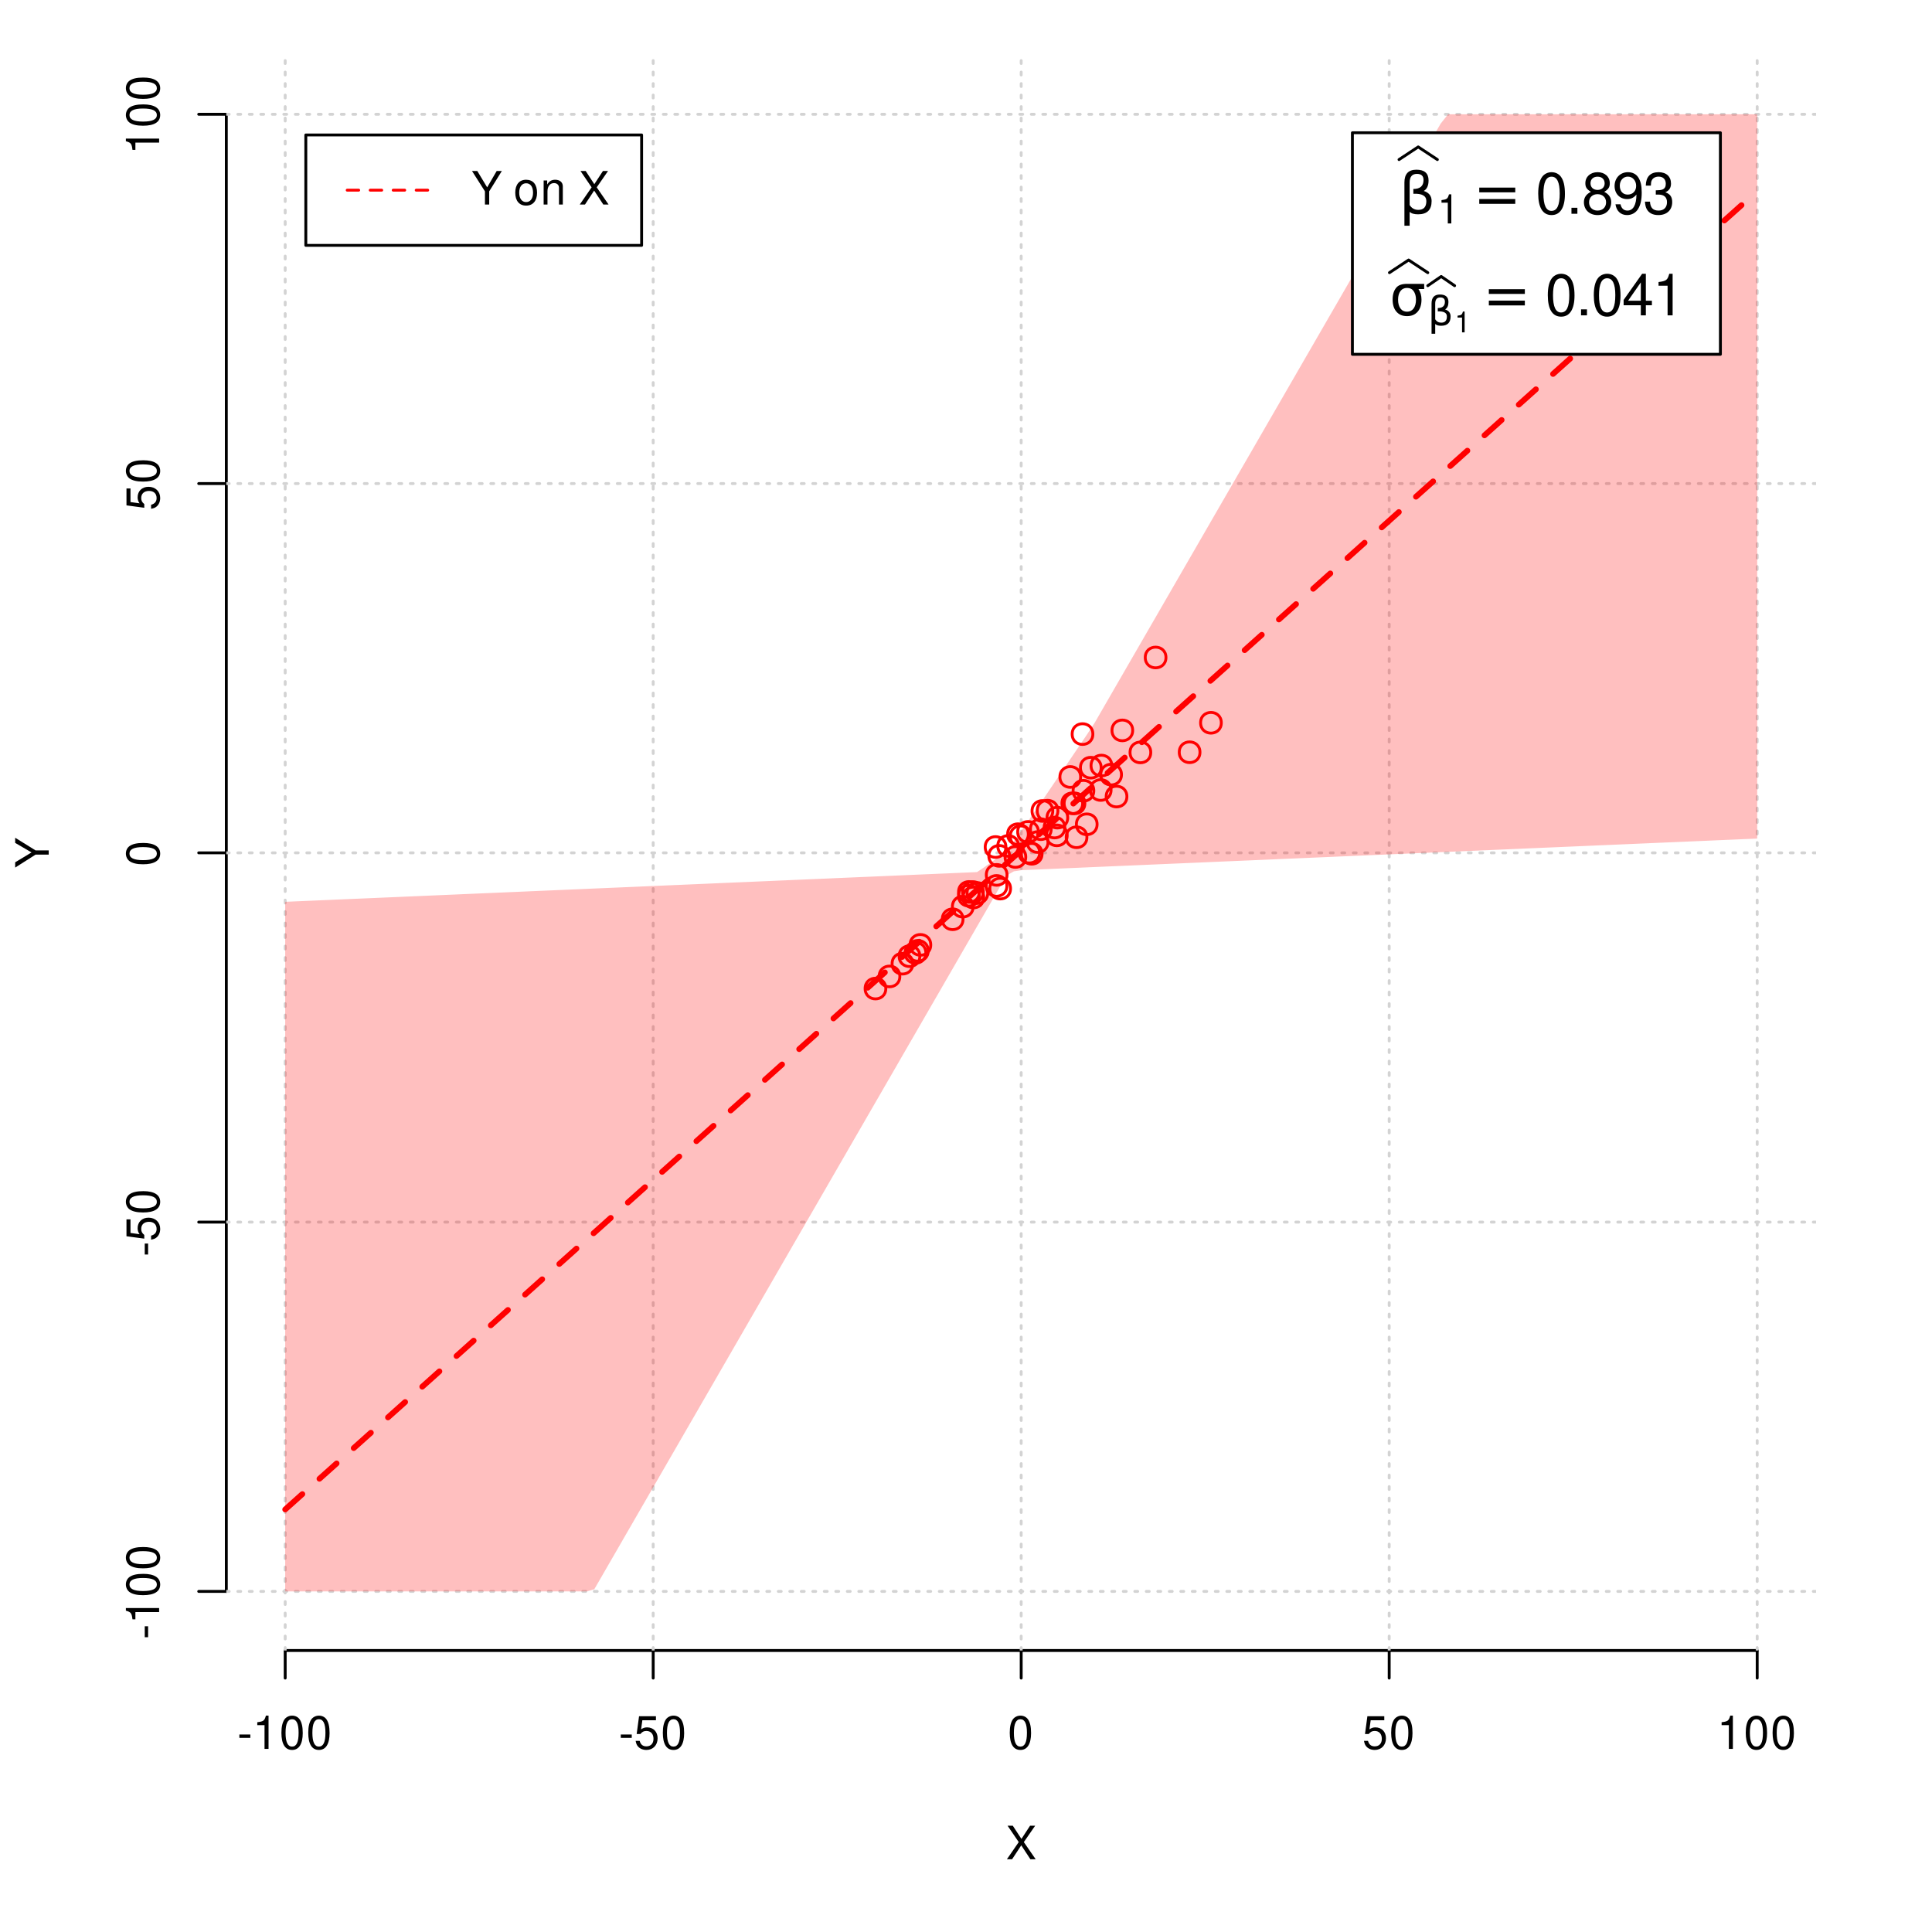 <?xml version="1.0" encoding="UTF-8"?>
<svg xmlns="http://www.w3.org/2000/svg" xmlns:xlink="http://www.w3.org/1999/xlink" width="504pt" height="504pt" viewBox="0 0 504 504" version="1.1">
<defs>
<g>
<symbol overflow="visible" id="glyph0-0">
<path style="stroke:none;" d=""/>
</symbol>
<symbol overflow="visible" id="glyph0-1">
<path style="stroke:none;" d="M 4.688 -4.484 L 7.641 -8.75 L 6.312 -8.75 L 4.062 -5.312 L 1.812 -8.75 L 0.453 -8.75 L 3.359 -4.484 L 0.266 0 L 1.625 0 L 4.016 -3.641 L 6.406 0 L 7.781 0 Z M 4.688 -4.484 "/>
</symbol>
<symbol overflow="visible" id="glyph0-2">
<path style="stroke:none;" d="M 3.406 -3.75 L 0.547 -3.75 L 0.547 -2.875 L 3.406 -2.875 Z M 3.406 -3.75 "/>
</symbol>
<symbol overflow="visible" id="glyph0-3">
<path style="stroke:none;" d="M 3.109 -6.188 L 3.109 0 L 4.156 0 L 4.156 -8.672 L 3.469 -8.672 C 3.094 -7.344 2.859 -7.156 1.219 -6.953 L 1.219 -6.188 Z M 3.109 -6.188 "/>
</symbol>
<symbol overflow="visible" id="glyph0-4">
<path style="stroke:none;" d="M 3.297 -8.672 C 2.516 -8.672 1.781 -8.312 1.344 -7.734 C 0.797 -6.953 0.516 -5.812 0.516 -4.203 C 0.516 -1.266 1.469 0.281 3.297 0.281 C 5.094 0.281 6.078 -1.266 6.078 -4.125 C 6.078 -5.812 5.812 -6.938 5.25 -7.734 C 4.812 -8.328 4.109 -8.672 3.297 -8.672 Z M 3.297 -7.734 C 4.438 -7.734 5 -6.578 5 -4.219 C 5 -1.75 4.453 -0.594 3.281 -0.594 C 2.156 -0.594 1.594 -1.797 1.594 -4.188 C 1.594 -6.578 2.156 -7.734 3.297 -7.734 Z M 3.297 -7.734 "/>
</symbol>
<symbol overflow="visible" id="glyph0-5">
<path style="stroke:none;" d="M 5.719 -8.516 L 1.312 -8.516 L 0.688 -3.875 L 1.656 -3.875 C 2.141 -4.469 2.562 -4.672 3.234 -4.672 C 4.375 -4.672 5.078 -3.891 5.078 -2.625 C 5.078 -1.406 4.375 -0.656 3.219 -0.656 C 2.297 -0.656 1.734 -1.125 1.469 -2.094 L 0.422 -2.094 C 0.562 -1.391 0.688 -1.062 0.938 -0.75 C 1.422 -0.094 2.281 0.281 3.234 0.281 C 4.953 0.281 6.156 -0.969 6.156 -2.766 C 6.156 -4.453 5.047 -5.609 3.406 -5.609 C 2.812 -5.609 2.328 -5.453 1.844 -5.094 L 2.172 -7.469 L 5.719 -7.469 Z M 5.719 -8.516 "/>
</symbol>
<symbol overflow="visible" id="glyph0-6">
<path style="stroke:none;" d="M 4.641 -3.438 L 7.938 -8.75 L 6.594 -8.75 L 4.109 -4.484 L 1.531 -8.75 L 0.156 -8.75 L 3.531 -3.438 L 3.531 0 L 4.641 0 Z M 4.641 -3.438 "/>
</symbol>
<symbol overflow="visible" id="glyph0-7">
<path style="stroke:none;" d=""/>
</symbol>
<symbol overflow="visible" id="glyph0-8">
<path style="stroke:none;" d="M 3.266 -6.469 C 1.484 -6.469 0.438 -5.203 0.438 -3.094 C 0.438 -0.969 1.484 0.281 3.281 0.281 C 5.047 0.281 6.125 -0.984 6.125 -3.047 C 6.125 -5.234 5.094 -6.469 3.266 -6.469 Z M 3.281 -5.547 C 4.406 -5.547 5.078 -4.625 5.078 -3.062 C 5.078 -1.578 4.375 -0.641 3.281 -0.641 C 2.156 -0.641 1.469 -1.578 1.469 -3.094 C 1.469 -4.625 2.156 -5.547 3.281 -5.547 Z M 3.281 -5.547 "/>
</symbol>
<symbol overflow="visible" id="glyph0-9">
<path style="stroke:none;" d="M 0.844 -6.281 L 0.844 0 L 1.844 0 L 1.844 -3.469 C 1.844 -4.75 2.516 -5.594 3.547 -5.594 C 4.344 -5.594 4.844 -5.109 4.844 -4.359 L 4.844 0 L 5.844 0 L 5.844 -4.75 C 5.844 -5.797 5.062 -6.469 3.859 -6.469 C 2.922 -6.469 2.312 -6.109 1.766 -5.234 L 1.766 -6.281 Z M 0.844 -6.281 "/>
</symbol>
<symbol overflow="visible" id="glyph1-0">
<path style="stroke:none;" d=""/>
</symbol>
<symbol overflow="visible" id="glyph1-1">
<path style="stroke:none;" d="M -3.438 -4.641 L -8.75 -7.938 L -8.75 -6.594 L -4.484 -4.109 L -8.75 -1.531 L -8.75 -0.156 L -3.438 -3.531 L 0 -3.531 L 0 -4.641 Z M -3.438 -4.641 "/>
</symbol>
<symbol overflow="visible" id="glyph1-2">
<path style="stroke:none;" d="M -3.75 -3.406 L -3.75 -0.547 L -2.875 -0.547 L -2.875 -3.406 Z M -3.75 -3.406 "/>
</symbol>
<symbol overflow="visible" id="glyph1-3">
<path style="stroke:none;" d="M -6.188 -3.109 L 0 -3.109 L 0 -4.156 L -8.672 -4.156 L -8.672 -3.469 C -7.344 -3.094 -7.156 -2.859 -6.953 -1.219 L -6.188 -1.219 Z M -6.188 -3.109 "/>
</symbol>
<symbol overflow="visible" id="glyph1-4">
<path style="stroke:none;" d="M -8.672 -3.297 C -8.672 -2.516 -8.312 -1.781 -7.734 -1.344 C -6.953 -0.797 -5.812 -0.516 -4.203 -0.516 C -1.266 -0.516 0.281 -1.469 0.281 -3.297 C 0.281 -5.094 -1.266 -6.078 -4.125 -6.078 C -5.812 -6.078 -6.938 -5.812 -7.734 -5.25 C -8.328 -4.812 -8.672 -4.109 -8.672 -3.297 Z M -7.734 -3.297 C -7.734 -4.438 -6.578 -5 -4.219 -5 C -1.75 -5 -0.594 -4.453 -0.594 -3.281 C -0.594 -2.156 -1.797 -1.594 -4.188 -1.594 C -6.578 -1.594 -7.734 -2.156 -7.734 -3.297 Z M -7.734 -3.297 "/>
</symbol>
<symbol overflow="visible" id="glyph1-5">
<path style="stroke:none;" d="M -8.516 -5.719 L -8.516 -1.312 L -3.875 -0.688 L -3.875 -1.656 C -4.469 -2.141 -4.672 -2.562 -4.672 -3.234 C -4.672 -4.375 -3.891 -5.078 -2.625 -5.078 C -1.406 -5.078 -0.656 -4.375 -0.656 -3.219 C -0.656 -2.297 -1.125 -1.734 -2.094 -1.469 L -2.094 -0.422 C -1.391 -0.562 -1.062 -0.688 -0.75 -0.938 C -0.094 -1.422 0.281 -2.281 0.281 -3.234 C 0.281 -4.953 -0.969 -6.156 -2.766 -6.156 C -4.453 -6.156 -5.609 -5.047 -5.609 -3.406 C -5.609 -2.812 -5.453 -2.328 -5.094 -1.844 L -7.469 -2.172 L -7.469 -5.719 Z M -8.516 -5.719 "/>
</symbol>
<symbol overflow="visible" id="glyph2-0">
<path style="stroke:none;" d="M 0.75 2.656 L 0.75 -10.578 L 8.25 -10.578 L 8.25 2.656 Z M 1.594 1.812 L 7.406 1.812 L 7.406 -9.734 L 1.594 -9.734 Z M 1.594 1.812 "/>
</symbol>
<symbol overflow="visible" id="glyph2-1">
<path style="stroke:none;" d="M 2.766 -0.5 L 2.766 3.125 L 1.406 3.125 L 1.406 -8.156 C 1.406 -10.375 2.445 -11.484 4.531 -11.484 C 6.645 -11.484 7.703 -10.547 7.703 -8.672 C 7.703 -7.336 7.285 -6.426 6.453 -5.938 C 7.816 -5.5 8.5 -4.625 8.5 -3.312 C 8.5 -1 7.32 0.156 4.969 0.156 C 3.926 0.156 3.191 -0.062 2.766 -0.5 Z M 2.766 -2.266 C 3.305 -1.422 4.055 -1 5.016 -1 C 6.422 -1 7.125 -1.766 7.125 -3.297 C 7.125 -4.672 5.992 -5.305 3.734 -5.203 L 3.734 -6.453 C 5.504 -6.453 6.391 -7.234 6.391 -8.797 C 6.391 -9.859 5.816 -10.391 4.672 -10.391 C 3.398 -10.391 2.766 -9.629 2.766 -8.109 Z M 2.766 -2.266 "/>
</symbol>
<symbol overflow="visible" id="glyph2-2">
<path style="stroke:none;" d="M 1.594 -6.812 L 10.984 -6.812 L 10.984 -5.578 L 1.594 -5.578 Z M 1.594 -3.828 L 10.984 -3.828 L 10.984 -2.578 L 1.594 -2.578 Z M 1.594 -3.828 "/>
</symbol>
<symbol overflow="visible" id="glyph2-3">
<path style="stroke:none;" d="M 4.594 -7.141 C 3.852 -7.141 3.281 -6.867 2.875 -6.328 C 2.457 -5.766 2.25 -5.02 2.25 -4.094 C 2.25 -3.113 2.457 -2.344 2.875 -1.781 C 3.289 -1.219 3.863 -0.938 4.594 -0.938 C 5.312 -0.938 5.879 -1.219 6.297 -1.781 C 6.711 -2.344 6.922 -3.113 6.922 -4.094 C 6.922 -4.988 6.711 -5.734 6.297 -6.328 C 5.91 -6.867 5.344 -7.141 4.594 -7.141 Z M 4.594 -8.203 L 9.062 -8.203 L 9.062 -6.859 L 7.562 -6.859 C 8.094 -6.098 8.359 -5.176 8.359 -4.094 C 8.359 -2.75 8.023 -1.695 7.359 -0.938 C 6.68 -0.164 5.758 0.219 4.594 0.219 C 3.414 0.219 2.492 -0.164 1.828 -0.938 C 1.16 -1.695 0.828 -2.75 0.828 -4.094 C 0.828 -5.445 1.16 -6.504 1.828 -7.266 C 2.379 -7.891 3.301 -8.203 4.594 -8.203 Z M 4.594 -8.203 "/>
</symbol>
<symbol overflow="visible" id="glyph3-0">
<path style="stroke:none;" d=""/>
</symbol>
<symbol overflow="visible" id="glyph3-1">
<path style="stroke:none;" d="M 2.719 -5.406 L 2.719 0 L 3.641 0 L 3.641 -7.594 L 3.031 -7.594 C 2.703 -6.422 2.5 -6.266 1.078 -6.078 L 1.078 -5.406 Z M 2.719 -5.406 "/>
</symbol>
<symbol overflow="visible" id="glyph4-0">
<path style="stroke:none;" d=""/>
</symbol>
<symbol overflow="visible" id="glyph4-1">
<path style="stroke:none;" d="M 4.125 -10.844 C 3.141 -10.844 2.234 -10.391 1.688 -9.656 C 0.984 -8.703 0.641 -7.266 0.641 -5.25 C 0.641 -1.594 1.844 0.344 4.125 0.344 C 6.375 0.344 7.609 -1.594 7.609 -5.156 C 7.609 -7.266 7.281 -8.672 6.562 -9.656 C 6.016 -10.406 5.125 -10.844 4.125 -10.844 Z M 4.125 -9.672 C 5.547 -9.672 6.25 -8.219 6.25 -5.281 C 6.25 -2.188 5.562 -0.75 4.094 -0.75 C 2.703 -0.75 2 -2.25 2 -5.234 C 2 -8.219 2.703 -9.672 4.125 -9.672 Z M 4.125 -9.672 "/>
</symbol>
<symbol overflow="visible" id="glyph4-2">
<path style="stroke:none;" d="M 2.859 -1.562 L 1.312 -1.562 L 1.312 0 L 2.859 0 Z M 2.859 -1.562 "/>
</symbol>
<symbol overflow="visible" id="glyph4-3">
<path style="stroke:none;" d="M 5.859 -5.719 C 6.969 -6.391 7.312 -6.938 7.312 -7.953 C 7.312 -9.656 6.016 -10.844 4.125 -10.844 C 2.25 -10.844 0.938 -9.656 0.938 -7.969 C 0.938 -6.938 1.281 -6.406 2.375 -5.719 C 1.156 -5.094 0.562 -4.219 0.562 -3.016 C 0.562 -1.031 2.016 0.344 4.125 0.344 C 6.219 0.344 7.688 -1.031 7.688 -3.016 C 7.688 -4.219 7.094 -5.094 5.859 -5.719 Z M 4.125 -9.672 C 5.25 -9.672 5.969 -9 5.969 -7.922 C 5.969 -6.906 5.234 -6.219 4.125 -6.219 C 3 -6.219 2.281 -6.906 2.281 -7.953 C 2.281 -9 3 -9.672 4.125 -9.672 Z M 4.125 -5.109 C 5.438 -5.109 6.344 -4.25 6.344 -2.984 C 6.344 -1.688 5.453 -0.828 4.094 -0.828 C 2.812 -0.828 1.906 -1.703 1.906 -2.969 C 1.906 -4.266 2.797 -5.109 4.125 -5.109 Z M 4.125 -5.109 "/>
</symbol>
<symbol overflow="visible" id="glyph4-4">
<path style="stroke:none;" d="M 0.797 -2.469 C 1.047 -0.703 2.188 0.344 3.812 0.344 C 5 0.344 6.047 -0.219 6.672 -1.203 C 7.328 -2.266 7.641 -3.578 7.641 -5.547 C 7.641 -7.375 7.359 -8.531 6.734 -9.5 C 6.156 -10.375 5.219 -10.844 4.047 -10.844 C 2.031 -10.844 0.562 -9.328 0.562 -7.234 C 0.562 -5.234 1.922 -3.828 3.844 -3.828 C 4.844 -3.828 5.594 -4.188 6.266 -5.016 C 6.25 -2.312 5.422 -0.828 3.906 -0.828 C 2.969 -0.828 2.328 -1.422 2.109 -2.469 Z M 4.031 -9.688 C 5.266 -9.688 6.188 -8.656 6.188 -7.266 C 6.188 -5.922 5.297 -5 3.984 -5 C 2.719 -5 1.922 -5.891 1.922 -7.328 C 1.922 -8.703 2.812 -9.688 4.031 -9.688 Z M 4.031 -9.688 "/>
</symbol>
<symbol overflow="visible" id="glyph4-5">
<path style="stroke:none;" d="M 3.312 -5 L 4.031 -5 C 5.469 -5 6.234 -4.312 6.234 -3.016 C 6.234 -1.656 5.422 -0.828 4.047 -0.828 C 2.594 -0.828 1.891 -1.562 1.797 -3.156 L 0.484 -3.156 C 0.547 -2.281 0.688 -1.703 0.938 -1.234 C 1.5 -0.188 2.531 0.344 3.984 0.344 C 6.188 0.344 7.594 -0.969 7.594 -3.031 C 7.594 -4.406 7.062 -5.156 5.797 -5.609 C 6.781 -6.016 7.281 -6.766 7.281 -7.859 C 7.281 -9.719 6.062 -10.844 4.031 -10.844 C 1.891 -10.844 0.75 -9.641 0.703 -7.344 L 2.031 -7.344 C 2.047 -8.016 2.094 -8.391 2.266 -8.719 C 2.562 -9.328 3.219 -9.688 4.047 -9.688 C 5.219 -9.688 5.922 -8.984 5.922 -7.812 C 5.922 -7.047 5.656 -6.578 5.062 -6.328 C 4.703 -6.188 4.234 -6.125 3.312 -6.109 Z M 3.312 -5 "/>
</symbol>
<symbol overflow="visible" id="glyph4-6">
<path style="stroke:none;" d="M 4.906 -2.625 L 4.906 0 L 6.219 0 L 6.219 -2.625 L 7.797 -2.625 L 7.797 -3.812 L 6.219 -3.812 L 6.219 -10.844 L 5.25 -10.844 L 0.422 -4.016 L 0.422 -2.625 Z M 4.906 -3.812 L 1.578 -3.812 L 4.906 -8.594 Z M 4.906 -3.812 "/>
</symbol>
<symbol overflow="visible" id="glyph4-7">
<path style="stroke:none;" d="M 3.891 -7.719 L 3.891 0 L 5.203 0 L 5.203 -10.844 L 4.328 -10.844 C 3.875 -9.188 3.562 -8.953 1.531 -8.688 L 1.531 -7.719 Z M 3.891 -7.719 "/>
</symbol>
<symbol overflow="visible" id="glyph5-0">
<path style="stroke:none;" d="M 0.516 1.859 L 0.516 -7.406 L 5.766 -7.406 L 5.766 1.859 Z M 1.109 1.266 L 5.188 1.266 L 5.188 -6.812 L 1.109 -6.812 Z M 1.109 1.266 "/>
</symbol>
<symbol overflow="visible" id="glyph5-1">
<path style="stroke:none;" d="M 1.938 -0.359 L 1.938 2.188 L 0.984 2.188 L 0.984 -5.703 C 0.984 -7.266 1.711 -8.047 3.172 -8.047 C 4.648 -8.047 5.391 -7.391 5.391 -6.078 C 5.391 -5.141 5.098 -4.5 4.516 -4.156 C 5.473 -3.844 5.953 -3.234 5.953 -2.328 C 5.953 -0.703 5.125 0.109 3.469 0.109 C 2.75 0.109 2.238 -0.047 1.938 -0.359 Z M 1.938 -1.578 C 2.312 -0.992 2.836 -0.703 3.516 -0.703 C 4.492 -0.703 4.984 -1.238 4.984 -2.312 C 4.984 -3.27 4.191 -3.711 2.609 -3.641 L 2.609 -4.516 C 3.848 -4.516 4.469 -5.062 4.469 -6.156 C 4.469 -6.906 4.066 -7.281 3.266 -7.281 C 2.379 -7.281 1.938 -6.742 1.938 -5.672 Z M 1.938 -1.578 "/>
</symbol>
<symbol overflow="visible" id="glyph6-0">
<path style="stroke:none;" d=""/>
</symbol>
<symbol overflow="visible" id="glyph6-1">
<path style="stroke:none;" d="M 1.938 -3.859 L 1.938 0 L 2.609 0 L 2.609 -5.422 L 2.172 -5.422 C 1.938 -4.594 1.781 -4.484 0.766 -4.344 L 0.766 -3.859 Z M 1.938 -3.859 "/>
</symbol>
</g>
<clipPath id="clip1">
  <path d="M 74 14.398 L 75 14.398 L 75 430.559 L 74 430.559 Z M 74 14.398 "/>
</clipPath>
<clipPath id="clip2">
  <path d="M 170 14.398 L 171 14.398 L 171 430.559 L 170 430.559 Z M 170 14.398 "/>
</clipPath>
<clipPath id="clip3">
  <path d="M 266 14.398 L 267 14.398 L 267 430.559 L 266 430.559 Z M 266 14.398 "/>
</clipPath>
<clipPath id="clip4">
  <path d="M 362 14.398 L 363 14.398 L 363 430.559 L 362 430.559 Z M 362 14.398 "/>
</clipPath>
<clipPath id="clip5">
  <path d="M 458 14.398 L 459 14.398 L 459 430.559 L 458 430.559 Z M 458 14.398 "/>
</clipPath>
<clipPath id="clip6">
  <path d="M 59.039 414 L 473.758 414 L 473.758 416 L 59.039 416 Z M 59.039 414 "/>
</clipPath>
<clipPath id="clip7">
  <path d="M 59.039 318 L 473.758 318 L 473.758 320 L 59.039 320 Z M 59.039 318 "/>
</clipPath>
<clipPath id="clip8">
  <path d="M 59.039 222 L 473.758 222 L 473.758 223 L 59.039 223 Z M 59.039 222 "/>
</clipPath>
<clipPath id="clip9">
  <path d="M 59.039 125 L 473.758 125 L 473.758 127 L 59.039 127 Z M 59.039 125 "/>
</clipPath>
<clipPath id="clip10">
  <path d="M 59.039 29 L 473.758 29 L 473.758 31 L 59.039 31 Z M 59.039 29 "/>
</clipPath>
</defs>
<g id="surface1561">
<rect x="0" y="0" width="504" height="504" style="fill:rgb(100%,100%,100%);fill-opacity:1;stroke:none;"/>
<g style="fill:rgb(0%,0%,0%);fill-opacity:1;">
  <use xlink:href="#glyph0-1" x="262.398" y="485.029"/>
</g>
<g style="fill:rgb(0%,0%,0%);fill-opacity:1;">
  <use xlink:href="#glyph1-1" x="12.709" y="226.48"/>
</g>
<path style="fill:none;stroke-width:0.75;stroke-linecap:round;stroke-linejoin:round;stroke:rgb(0%,0%,0%);stroke-opacity:1;stroke-miterlimit:10;" d="M 74.398 430.559 L 458.398 430.559 "/>
<path style="fill:none;stroke-width:0.75;stroke-linecap:round;stroke-linejoin:round;stroke:rgb(0%,0%,0%);stroke-opacity:1;stroke-miterlimit:10;" d="M 74.398 430.559 L 74.398 437.762 "/>
<path style="fill:none;stroke-width:0.75;stroke-linecap:round;stroke-linejoin:round;stroke:rgb(0%,0%,0%);stroke-opacity:1;stroke-miterlimit:10;" d="M 170.398 430.559 L 170.398 437.762 "/>
<path style="fill:none;stroke-width:0.75;stroke-linecap:round;stroke-linejoin:round;stroke:rgb(0%,0%,0%);stroke-opacity:1;stroke-miterlimit:10;" d="M 266.398 430.559 L 266.398 437.762 "/>
<path style="fill:none;stroke-width:0.75;stroke-linecap:round;stroke-linejoin:round;stroke:rgb(0%,0%,0%);stroke-opacity:1;stroke-miterlimit:10;" d="M 362.398 430.559 L 362.398 437.762 "/>
<path style="fill:none;stroke-width:0.75;stroke-linecap:round;stroke-linejoin:round;stroke:rgb(0%,0%,0%);stroke-opacity:1;stroke-miterlimit:10;" d="M 458.398 430.559 L 458.398 437.762 "/>
<g style="fill:rgb(0%,0%,0%);fill-opacity:1;">
  <use xlink:href="#glyph0-2" x="61.898" y="456.229"/>
  <use xlink:href="#glyph0-3" x="65.898" y="456.229"/>
  <use xlink:href="#glyph0-4" x="72.898" y="456.229"/>
  <use xlink:href="#glyph0-4" x="79.898" y="456.229"/>
</g>
<g style="fill:rgb(0%,0%,0%);fill-opacity:1;">
  <use xlink:href="#glyph0-2" x="161.398" y="456.229"/>
  <use xlink:href="#glyph0-5" x="165.398" y="456.229"/>
  <use xlink:href="#glyph0-4" x="172.398" y="456.229"/>
</g>
<g style="fill:rgb(0%,0%,0%);fill-opacity:1;">
  <use xlink:href="#glyph0-4" x="262.898" y="456.229"/>
</g>
<g style="fill:rgb(0%,0%,0%);fill-opacity:1;">
  <use xlink:href="#glyph0-5" x="355.398" y="456.229"/>
  <use xlink:href="#glyph0-4" x="362.398" y="456.229"/>
</g>
<g style="fill:rgb(0%,0%,0%);fill-opacity:1;">
  <use xlink:href="#glyph0-3" x="447.898" y="456.229"/>
  <use xlink:href="#glyph0-4" x="454.898" y="456.229"/>
  <use xlink:href="#glyph0-4" x="461.898" y="456.229"/>
</g>
<path style="fill:none;stroke-width:0.75;stroke-linecap:round;stroke-linejoin:round;stroke:rgb(0%,0%,0%);stroke-opacity:1;stroke-miterlimit:10;" d="M 59.039 415.148 L 59.039 29.812 "/>
<path style="fill:none;stroke-width:0.75;stroke-linecap:round;stroke-linejoin:round;stroke:rgb(0%,0%,0%);stroke-opacity:1;stroke-miterlimit:10;" d="M 59.039 415.148 L 51.84 415.148 "/>
<path style="fill:none;stroke-width:0.75;stroke-linecap:round;stroke-linejoin:round;stroke:rgb(0%,0%,0%);stroke-opacity:1;stroke-miterlimit:10;" d="M 59.039 318.812 L 51.84 318.812 "/>
<path style="fill:none;stroke-width:0.75;stroke-linecap:round;stroke-linejoin:round;stroke:rgb(0%,0%,0%);stroke-opacity:1;stroke-miterlimit:10;" d="M 59.039 222.48 L 51.84 222.48 "/>
<path style="fill:none;stroke-width:0.75;stroke-linecap:round;stroke-linejoin:round;stroke:rgb(0%,0%,0%);stroke-opacity:1;stroke-miterlimit:10;" d="M 59.039 126.148 L 51.84 126.148 "/>
<path style="fill:none;stroke-width:0.75;stroke-linecap:round;stroke-linejoin:round;stroke:rgb(0%,0%,0%);stroke-opacity:1;stroke-miterlimit:10;" d="M 59.039 29.812 L 51.84 29.812 "/>
<g style="fill:rgb(0%,0%,0%);fill-opacity:1;">
  <use xlink:href="#glyph1-2" x="41.51" y="427.648"/>
  <use xlink:href="#glyph1-3" x="41.51" y="423.648"/>
  <use xlink:href="#glyph1-4" x="41.51" y="416.648"/>
  <use xlink:href="#glyph1-4" x="41.51" y="409.648"/>
</g>
<g style="fill:rgb(0%,0%,0%);fill-opacity:1;">
  <use xlink:href="#glyph1-2" x="41.51" y="327.812"/>
  <use xlink:href="#glyph1-5" x="41.51" y="323.812"/>
  <use xlink:href="#glyph1-4" x="41.51" y="316.812"/>
</g>
<g style="fill:rgb(0%,0%,0%);fill-opacity:1;">
  <use xlink:href="#glyph1-4" x="41.51" y="225.98"/>
</g>
<g style="fill:rgb(0%,0%,0%);fill-opacity:1;">
  <use xlink:href="#glyph1-5" x="41.51" y="133.148"/>
  <use xlink:href="#glyph1-4" x="41.51" y="126.148"/>
</g>
<g style="fill:rgb(0%,0%,0%);fill-opacity:1;">
  <use xlink:href="#glyph1-3" x="41.51" y="40.312"/>
  <use xlink:href="#glyph1-4" x="41.51" y="33.312"/>
  <use xlink:href="#glyph1-4" x="41.51" y="26.312"/>
</g>
<g clip-path="url(#clip1)" clip-rule="nonzero">
<path style="fill:none;stroke-width:0.75;stroke-linecap:round;stroke-linejoin:round;stroke:rgb(82.745%,82.745%,82.745%);stroke-opacity:1;stroke-dasharray:0.75,2.25;stroke-miterlimit:10;" d="M 74.398 430.559 L 74.398 14.398 "/>
</g>
<g clip-path="url(#clip2)" clip-rule="nonzero">
<path style="fill:none;stroke-width:0.75;stroke-linecap:round;stroke-linejoin:round;stroke:rgb(82.745%,82.745%,82.745%);stroke-opacity:1;stroke-dasharray:0.75,2.25;stroke-miterlimit:10;" d="M 170.398 430.559 L 170.398 14.398 "/>
</g>
<g clip-path="url(#clip3)" clip-rule="nonzero">
<path style="fill:none;stroke-width:0.75;stroke-linecap:round;stroke-linejoin:round;stroke:rgb(82.745%,82.745%,82.745%);stroke-opacity:1;stroke-dasharray:0.75,2.25;stroke-miterlimit:10;" d="M 266.398 430.559 L 266.398 14.398 "/>
</g>
<g clip-path="url(#clip4)" clip-rule="nonzero">
<path style="fill:none;stroke-width:0.75;stroke-linecap:round;stroke-linejoin:round;stroke:rgb(82.745%,82.745%,82.745%);stroke-opacity:1;stroke-dasharray:0.75,2.25;stroke-miterlimit:10;" d="M 362.398 430.559 L 362.398 14.398 "/>
</g>
<g clip-path="url(#clip5)" clip-rule="nonzero">
<path style="fill:none;stroke-width:0.75;stroke-linecap:round;stroke-linejoin:round;stroke:rgb(82.745%,82.745%,82.745%);stroke-opacity:1;stroke-dasharray:0.75,2.25;stroke-miterlimit:10;" d="M 458.398 430.559 L 458.398 14.398 "/>
</g>
<g clip-path="url(#clip6)" clip-rule="nonzero">
<path style="fill:none;stroke-width:0.75;stroke-linecap:round;stroke-linejoin:round;stroke:rgb(82.745%,82.745%,82.745%);stroke-opacity:1;stroke-dasharray:0.75,2.25;stroke-miterlimit:10;" d="M 59.039 415.148 L 473.762 415.148 "/>
</g>
<g clip-path="url(#clip7)" clip-rule="nonzero">
<path style="fill:none;stroke-width:0.75;stroke-linecap:round;stroke-linejoin:round;stroke:rgb(82.745%,82.745%,82.745%);stroke-opacity:1;stroke-dasharray:0.75,2.25;stroke-miterlimit:10;" d="M 59.039 318.812 L 473.762 318.812 "/>
</g>
<g clip-path="url(#clip8)" clip-rule="nonzero">
<path style="fill:none;stroke-width:0.75;stroke-linecap:round;stroke-linejoin:round;stroke:rgb(82.745%,82.745%,82.745%);stroke-opacity:1;stroke-dasharray:0.75,2.25;stroke-miterlimit:10;" d="M 59.039 222.48 L 473.762 222.48 "/>
</g>
<g clip-path="url(#clip9)" clip-rule="nonzero">
<path style="fill:none;stroke-width:0.75;stroke-linecap:round;stroke-linejoin:round;stroke:rgb(82.745%,82.745%,82.745%);stroke-opacity:1;stroke-dasharray:0.75,2.25;stroke-miterlimit:10;" d="M 59.039 126.148 L 473.762 126.148 "/>
</g>
<g clip-path="url(#clip10)" clip-rule="nonzero">
<path style="fill:none;stroke-width:0.75;stroke-linecap:round;stroke-linejoin:round;stroke:rgb(82.745%,82.745%,82.745%);stroke-opacity:1;stroke-dasharray:0.75,2.25;stroke-miterlimit:10;" d="M 59.039 29.812 L 473.762 29.812 "/>
</g>
<path style=" stroke:none;fill-rule:nonzero;fill:rgb(100%,0%,0%);fill-opacity:0.251;" d="M 74.398 243.504 L 74.398 235.254 L 76.32 235.172 L 78.238 235.09 L 80.16 235.008 L 82.078 234.926 L 85.922 234.762 L 87.84 234.676 L 89.762 234.594 L 91.68 234.512 L 93.602 234.43 L 95.52 234.348 L 97.441 234.266 L 99.359 234.184 L 101.281 234.102 L 103.199 234.02 L 105.121 233.934 L 107.039 233.852 L 108.961 233.77 L 110.879 233.688 L 112.801 233.605 L 114.719 233.523 L 116.641 233.441 L 118.559 233.359 L 120.48 233.273 L 122.398 233.191 L 124.32 233.109 L 126.238 233.027 L 128.16 232.945 L 130.078 232.863 L 133.922 232.699 L 135.84 232.617 L 137.762 232.531 L 139.68 232.449 L 141.602 232.367 L 143.52 232.285 L 145.441 232.203 L 147.359 232.121 L 149.281 232.039 L 151.199 231.957 L 153.121 231.871 L 155.039 231.789 L 156.961 231.707 L 158.879 231.625 L 160.801 231.543 L 162.719 231.461 L 164.641 231.379 L 166.559 231.297 L 168.48 231.215 L 170.398 231.129 L 172.32 231.047 L 174.238 230.965 L 176.16 230.883 L 178.078 230.801 L 181.922 230.637 L 183.84 230.555 L 185.762 230.469 L 187.68 230.387 L 189.602 230.305 L 191.52 230.223 L 193.441 230.141 L 195.359 230.059 L 197.281 229.977 L 199.199 229.895 L 201.121 229.812 L 203.039 229.727 L 204.961 229.645 L 206.879 229.562 L 208.801 229.48 L 210.719 229.398 L 212.641 229.316 L 214.559 229.234 L 216.48 229.152 L 218.398 229.066 L 220.32 228.984 L 222.238 228.902 L 224.16 228.82 L 226.078 228.738 L 229.922 228.574 L 231.84 228.492 L 233.762 228.41 L 235.68 228.324 L 237.602 228.242 L 239.52 228.16 L 241.441 228.078 L 243.359 227.996 L 245.281 227.914 L 247.199 227.832 L 249.121 227.75 L 251.039 227.664 L 252.961 227.582 L 254.879 227.5 L 256.801 226.219 L 258.719 224.84 L 260.641 223.457 L 262.559 222.047 L 264.48 219.445 L 266.398 216.734 L 268.32 214.023 L 270.238 211.262 L 272.16 208.457 L 274.078 205.621 L 277.922 199.949 L 279.84 197.113 L 281.762 194.273 L 283.68 191.438 L 285.602 188.492 L 287.52 185.168 L 289.441 181.844 L 291.359 178.52 L 293.281 175.191 L 295.199 171.867 L 297.121 168.543 L 299.039 165.219 L 300.961 161.895 L 302.879 158.57 L 304.801 155.246 L 306.719 151.922 L 308.641 148.594 L 310.559 145.27 L 312.48 141.945 L 314.398 138.621 L 316.32 135.297 L 318.238 131.973 L 320.16 128.648 L 322.078 125.32 L 325.922 118.672 L 327.84 115.348 L 329.762 112.023 L 331.68 108.699 L 333.602 105.375 L 335.52 102.051 L 337.441 98.723 L 339.359 95.398 L 341.281 92.074 L 343.199 88.75 L 345.121 85.426 L 347.039 82.102 L 348.961 78.777 L 350.879 75.449 L 352.801 72.125 L 354.719 68.801 L 356.641 65.477 L 358.559 62.152 L 360.48 58.828 L 362.398 55.504 L 364.32 52.18 L 366.238 48.852 L 368.16 45.527 L 370.078 42.203 L 373.922 35.555 L 375.84 32.23 L 377.762 29.812 L 458.398 29.812 L 458.398 218.758 L 456.48 218.84 L 454.559 218.922 L 452.641 219.004 L 450.719 219.086 L 448.801 219.168 L 446.879 219.25 L 444.961 219.336 L 443.039 219.418 L 441.121 219.5 L 439.199 219.582 L 437.281 219.664 L 435.359 219.746 L 433.441 219.828 L 431.52 219.91 L 429.602 219.992 L 427.68 220.078 L 425.762 220.16 L 423.84 220.242 L 421.922 220.324 L 418.078 220.488 L 416.16 220.57 L 414.238 220.652 L 412.32 220.738 L 410.398 220.82 L 408.48 220.902 L 406.559 220.984 L 404.641 221.066 L 402.719 221.148 L 400.801 221.23 L 398.879 221.312 L 396.961 221.395 L 395.039 221.48 L 393.121 221.562 L 391.199 221.645 L 389.281 221.727 L 387.359 221.809 L 385.441 221.891 L 383.52 221.973 L 381.602 222.055 L 379.68 222.141 L 377.762 222.223 L 375.84 222.305 L 373.922 222.387 L 370.078 222.551 L 368.16 222.633 L 366.238 222.715 L 364.32 222.797 L 362.398 222.883 L 360.48 222.965 L 358.559 223.047 L 356.641 223.129 L 354.719 223.211 L 352.801 223.293 L 350.879 223.375 L 348.961 223.457 L 347.039 223.543 L 345.121 223.625 L 343.199 223.707 L 341.281 223.789 L 339.359 223.871 L 337.441 223.953 L 335.52 224.035 L 333.602 224.117 L 331.68 224.203 L 329.762 224.285 L 327.84 224.367 L 325.922 224.449 L 322.078 224.613 L 320.16 224.695 L 318.238 224.777 L 316.32 224.859 L 314.398 224.945 L 312.48 225.027 L 310.559 225.109 L 308.641 225.191 L 306.719 225.273 L 304.801 225.355 L 302.879 225.438 L 300.961 225.52 L 299.039 225.605 L 297.121 225.688 L 295.199 225.77 L 293.281 225.852 L 291.359 225.934 L 289.441 226.016 L 287.52 226.098 L 285.602 226.18 L 283.68 226.262 L 281.762 226.348 L 279.84 226.43 L 277.922 226.512 L 274.078 226.676 L 272.16 226.758 L 270.238 226.84 L 268.32 226.922 L 266.398 227.008 L 264.48 227.305 L 262.559 228.426 L 260.641 231.715 L 258.719 235.039 L 256.801 238.363 L 254.879 241.688 L 252.961 245.012 L 251.039 248.336 L 249.121 251.664 L 247.199 254.988 L 245.281 258.312 L 243.359 261.637 L 241.441 264.961 L 239.52 268.285 L 237.602 271.609 L 235.68 274.934 L 233.762 278.262 L 231.84 281.586 L 229.922 284.91 L 226.078 291.559 L 224.16 294.883 L 222.238 298.207 L 220.32 301.535 L 218.398 304.859 L 216.48 308.184 L 214.559 311.508 L 212.641 314.832 L 210.719 318.156 L 208.801 321.48 L 206.879 324.805 L 204.961 328.133 L 203.039 331.457 L 201.121 334.781 L 199.199 338.105 L 197.281 341.43 L 195.359 344.754 L 193.441 348.078 L 191.52 351.402 L 189.602 354.73 L 187.68 358.055 L 185.762 361.379 L 183.84 364.703 L 181.922 368.027 L 178.078 374.676 L 176.16 378.004 L 174.238 381.328 L 172.32 384.652 L 170.398 387.977 L 168.48 391.301 L 166.559 394.625 L 164.641 397.949 L 162.719 401.273 L 160.801 404.602 L 158.879 407.926 L 156.961 411.25 L 155.039 414.574 L 153.121 415.148 L 74.398 415.148 Z M 74.398 243.504 "/>
<path style="fill:none;stroke-width:0.75;stroke-linecap:round;stroke-linejoin:round;stroke:rgb(100%,0%,0%);stroke-opacity:1;stroke-miterlimit:10;" d="M 267.59 223.559 C 267.59 227.156 262.191 227.156 262.191 223.559 C 262.191 219.957 267.59 219.957 267.59 223.559 "/>
<path style="fill:none;stroke-width:0.75;stroke-linecap:round;stroke-linejoin:round;stroke:rgb(100%,0%,0%);stroke-opacity:1;stroke-miterlimit:10;" d="M 278.398 217.922 C 278.398 221.523 273 221.523 273 217.922 C 273 214.32 278.398 214.32 278.398 217.922 "/>
<path style="fill:none;stroke-width:0.75;stroke-linecap:round;stroke-linejoin:round;stroke:rgb(100%,0%,0%);stroke-opacity:1;stroke-miterlimit:10;" d="M 271.84 222.723 C 271.84 226.324 266.441 226.324 266.441 222.723 C 266.441 219.125 271.84 219.125 271.84 222.723 "/>
<path style="fill:none;stroke-width:0.75;stroke-linecap:round;stroke-linejoin:round;stroke:rgb(100%,0%,0%);stroke-opacity:1;stroke-miterlimit:10;" d="M 300.195 196.281 C 300.195 199.879 294.793 199.879 294.793 196.281 C 294.793 192.68 300.195 192.68 300.195 196.281 "/>
<path style="fill:none;stroke-width:0.75;stroke-linecap:round;stroke-linejoin:round;stroke:rgb(100%,0%,0%);stroke-opacity:1;stroke-miterlimit:10;" d="M 283.008 209.574 C 283.008 213.176 277.605 213.176 277.605 209.574 C 277.605 205.977 283.008 205.977 283.008 209.574 "/>
<path style="fill:none;stroke-width:0.75;stroke-linecap:round;stroke-linejoin:round;stroke:rgb(100%,0%,0%);stroke-opacity:1;stroke-miterlimit:10;" d="M 283.539 218.418 C 283.539 222.016 278.141 222.016 278.141 218.418 C 278.141 214.816 283.539 214.816 283.539 218.418 "/>
<path style="fill:none;stroke-width:0.75;stroke-linecap:round;stroke-linejoin:round;stroke:rgb(100%,0%,0%);stroke-opacity:1;stroke-miterlimit:10;" d="M 304.164 171.516 C 304.164 175.117 298.762 175.117 298.762 171.516 C 298.762 167.918 304.164 167.918 304.164 171.516 "/>
<path style="fill:none;stroke-width:0.75;stroke-linecap:round;stroke-linejoin:round;stroke:rgb(100%,0%,0%);stroke-opacity:1;stroke-miterlimit:10;" d="M 241.52 248.574 C 241.52 252.176 236.117 252.176 236.117 248.574 C 236.117 244.973 241.52 244.973 241.52 248.574 "/>
<path style="fill:none;stroke-width:0.75;stroke-linecap:round;stroke-linejoin:round;stroke:rgb(100%,0%,0%);stroke-opacity:1;stroke-miterlimit:10;" d="M 263.359 223.273 C 263.359 226.875 257.957 226.875 257.957 223.273 C 257.957 219.672 263.359 219.672 263.359 223.273 "/>
<path style="fill:none;stroke-width:0.75;stroke-linecap:round;stroke-linejoin:round;stroke:rgb(100%,0%,0%);stroke-opacity:1;stroke-miterlimit:10;" d="M 287.258 200.266 C 287.258 203.867 281.855 203.867 281.855 200.266 C 281.855 196.668 287.258 196.668 287.258 200.266 "/>
<path style="fill:none;stroke-width:0.75;stroke-linecap:round;stroke-linejoin:round;stroke:rgb(100%,0%,0%);stroke-opacity:1;stroke-miterlimit:10;" d="M 285.34 206.281 C 285.34 209.883 279.941 209.883 279.941 206.281 C 279.941 202.68 285.34 202.68 285.34 206.281 "/>
<path style="fill:none;stroke-width:0.75;stroke-linecap:round;stroke-linejoin:round;stroke:rgb(100%,0%,0%);stroke-opacity:1;stroke-miterlimit:10;" d="M 262.664 231.109 C 262.664 234.707 257.266 234.707 257.266 231.109 C 257.266 227.508 262.664 227.508 262.664 231.109 "/>
<path style="fill:none;stroke-width:0.75;stroke-linecap:round;stroke-linejoin:round;stroke:rgb(100%,0%,0%);stroke-opacity:1;stroke-miterlimit:10;" d="M 239.957 249.434 C 239.957 253.035 234.555 253.035 234.555 249.434 C 234.555 245.832 239.957 245.832 239.957 249.434 "/>
<path style="fill:none;stroke-width:0.75;stroke-linecap:round;stroke-linejoin:round;stroke:rgb(100%,0%,0%);stroke-opacity:1;stroke-miterlimit:10;" d="M 293.973 207.797 C 293.973 211.395 288.574 211.395 288.574 207.797 C 288.574 204.195 293.973 204.195 293.973 207.797 "/>
<path style="fill:none;stroke-width:0.75;stroke-linecap:round;stroke-linejoin:round;stroke:rgb(100%,0%,0%);stroke-opacity:1;stroke-miterlimit:10;" d="M 286.199 215.031 C 286.199 218.633 280.801 218.633 280.801 215.031 C 280.801 211.434 286.199 211.434 286.199 215.031 "/>
<path style="fill:none;stroke-width:0.75;stroke-linecap:round;stroke-linejoin:round;stroke:rgb(100%,0%,0%);stroke-opacity:1;stroke-miterlimit:10;" d="M 290.023 199.715 C 290.023 203.312 284.621 203.312 284.621 199.715 C 284.621 196.113 290.023 196.113 290.023 199.715 "/>
<path style="fill:none;stroke-width:0.75;stroke-linecap:round;stroke-linejoin:round;stroke:rgb(100%,0%,0%);stroke-opacity:1;stroke-miterlimit:10;" d="M 275.98 211.484 C 275.98 215.082 270.582 215.082 270.582 211.484 C 270.582 207.883 275.98 207.883 275.98 211.484 "/>
<path style="fill:none;stroke-width:0.75;stroke-linecap:round;stroke-linejoin:round;stroke:rgb(100%,0%,0%);stroke-opacity:1;stroke-miterlimit:10;" d="M 271.203 222.43 C 271.203 226.031 265.805 226.031 265.805 222.43 C 265.805 218.828 271.203 218.828 271.203 222.43 "/>
<path style="fill:none;stroke-width:0.75;stroke-linecap:round;stroke-linejoin:round;stroke:rgb(100%,0%,0%);stroke-opacity:1;stroke-miterlimit:10;" d="M 278.535 213.301 C 278.535 216.902 273.137 216.902 273.137 213.301 C 273.137 209.703 278.535 209.703 278.535 213.301 "/>
<path style="fill:none;stroke-width:0.75;stroke-linecap:round;stroke-linejoin:round;stroke:rgb(100%,0%,0%);stroke-opacity:1;stroke-miterlimit:10;" d="M 262.699 228.23 C 262.699 231.832 257.301 231.832 257.301 228.23 C 257.301 224.629 262.699 224.629 262.699 228.23 "/>
<path style="fill:none;stroke-width:0.75;stroke-linecap:round;stroke-linejoin:round;stroke:rgb(100%,0%,0%);stroke-opacity:1;stroke-miterlimit:10;" d="M 242.805 246.488 C 242.805 250.09 237.402 250.09 237.402 246.488 C 237.402 242.891 242.805 242.891 242.805 246.488 "/>
<path style="fill:none;stroke-width:0.75;stroke-linecap:round;stroke-linejoin:round;stroke:rgb(100%,0%,0%);stroke-opacity:1;stroke-miterlimit:10;" d="M 277.781 215.883 C 277.781 219.48 272.383 219.48 272.383 215.883 C 272.383 212.281 277.781 212.281 277.781 215.883 "/>
<path style="fill:none;stroke-width:0.75;stroke-linecap:round;stroke-linejoin:round;stroke:rgb(100%,0%,0%);stroke-opacity:1;stroke-miterlimit:10;" d="M 255.445 233.66 C 255.445 237.262 250.043 237.262 250.043 233.66 C 250.043 230.062 255.445 230.062 255.445 233.66 "/>
<path style="fill:none;stroke-width:0.75;stroke-linecap:round;stroke-linejoin:round;stroke:rgb(100%,0%,0%);stroke-opacity:1;stroke-miterlimit:10;" d="M 257.672 232.969 C 257.672 236.57 252.273 236.57 252.273 232.969 C 252.273 229.371 257.672 229.371 257.672 232.969 "/>
<path style="fill:none;stroke-width:0.75;stroke-linecap:round;stroke-linejoin:round;stroke:rgb(100%,0%,0%);stroke-opacity:1;stroke-miterlimit:10;" d="M 268.945 218.16 C 268.945 221.762 263.547 221.762 263.547 218.16 C 263.547 214.562 268.945 214.562 268.945 218.16 "/>
<path style="fill:none;stroke-width:0.75;stroke-linecap:round;stroke-linejoin:round;stroke:rgb(100%,0%,0%);stroke-opacity:1;stroke-miterlimit:10;" d="M 289.844 206.086 C 289.844 209.688 284.445 209.688 284.445 206.086 C 284.445 202.488 289.844 202.488 289.844 206.086 "/>
<path style="fill:none;stroke-width:0.75;stroke-linecap:round;stroke-linejoin:round;stroke:rgb(100%,0%,0%);stroke-opacity:1;stroke-miterlimit:10;" d="M 273.395 219.668 C 273.395 223.266 267.996 223.266 267.996 219.668 C 267.996 216.066 273.395 216.066 273.395 219.668 "/>
<path style="fill:none;stroke-width:0.75;stroke-linecap:round;stroke-linejoin:round;stroke:rgb(100%,0%,0%);stroke-opacity:1;stroke-miterlimit:10;" d="M 251.219 239.809 C 251.219 243.406 245.82 243.406 245.82 239.809 C 245.82 236.207 251.219 236.207 251.219 239.809 "/>
<path style="fill:none;stroke-width:0.75;stroke-linecap:round;stroke-linejoin:round;stroke:rgb(100%,0%,0%);stroke-opacity:1;stroke-miterlimit:10;" d="M 274.219 216.309 C 274.219 219.91 268.82 219.91 268.82 216.309 C 268.82 212.711 274.219 212.711 274.219 216.309 "/>
<path style="fill:none;stroke-width:0.75;stroke-linecap:round;stroke-linejoin:round;stroke:rgb(100%,0%,0%);stroke-opacity:1;stroke-miterlimit:10;" d="M 263.617 231.809 C 263.617 235.41 258.215 235.41 258.215 231.809 C 258.215 228.211 263.617 228.211 263.617 231.809 "/>
<path style="fill:none;stroke-width:0.75;stroke-linecap:round;stroke-linejoin:round;stroke:rgb(100%,0%,0%);stroke-opacity:1;stroke-miterlimit:10;" d="M 282.43 209.559 C 282.43 213.156 277.027 213.156 277.027 209.559 C 277.027 205.957 282.43 205.957 282.43 209.559 "/>
<path style="fill:none;stroke-width:0.75;stroke-linecap:round;stroke-linejoin:round;stroke:rgb(100%,0%,0%);stroke-opacity:1;stroke-miterlimit:10;" d="M 242.141 248.043 C 242.141 251.641 236.738 251.641 236.738 248.043 C 236.738 244.441 242.141 244.441 242.141 248.043 "/>
<path style="fill:none;stroke-width:0.75;stroke-linecap:round;stroke-linejoin:round;stroke:rgb(100%,0%,0%);stroke-opacity:1;stroke-miterlimit:10;" d="M 292.559 202.07 C 292.559 205.668 287.16 205.668 287.16 202.07 C 287.16 198.469 292.559 198.469 292.559 202.07 "/>
<path style="fill:none;stroke-width:0.75;stroke-linecap:round;stroke-linejoin:round;stroke:rgb(100%,0%,0%);stroke-opacity:1;stroke-miterlimit:10;" d="M 265.695 220.684 C 265.695 224.281 260.297 224.281 260.297 220.684 C 260.297 217.082 265.695 217.082 265.695 220.684 "/>
<path style="fill:none;stroke-width:0.75;stroke-linecap:round;stroke-linejoin:round;stroke:rgb(100%,0%,0%);stroke-opacity:1;stroke-miterlimit:10;" d="M 234.742 254.723 C 234.742 258.32 229.344 258.32 229.344 254.723 C 229.344 251.121 234.742 251.121 234.742 254.723 "/>
<path style="fill:none;stroke-width:0.75;stroke-linecap:round;stroke-linejoin:round;stroke:rgb(100%,0%,0%);stroke-opacity:1;stroke-miterlimit:10;" d="M 268.258 217.617 C 268.258 221.219 262.859 221.219 262.859 217.617 C 262.859 214.016 268.258 214.016 268.258 217.617 "/>
<path style="fill:none;stroke-width:0.75;stroke-linecap:round;stroke-linejoin:round;stroke:rgb(100%,0%,0%);stroke-opacity:1;stroke-miterlimit:10;" d="M 281.902 202.688 C 281.902 206.289 276.5 206.289 276.5 202.688 C 276.5 199.086 281.902 199.086 281.902 202.688 "/>
<path style="fill:none;stroke-width:0.75;stroke-linecap:round;stroke-linejoin:round;stroke:rgb(100%,0%,0%);stroke-opacity:1;stroke-miterlimit:10;" d="M 295.48 190.539 C 295.48 194.141 290.082 194.141 290.082 190.539 C 290.082 186.941 295.48 186.941 295.48 190.539 "/>
<path style="fill:none;stroke-width:0.75;stroke-linecap:round;stroke-linejoin:round;stroke:rgb(100%,0%,0%);stroke-opacity:1;stroke-miterlimit:10;" d="M 318.602 188.551 C 318.602 192.152 313.199 192.152 313.199 188.551 C 313.199 184.949 318.602 184.949 318.602 188.551 "/>
<path style="fill:none;stroke-width:0.75;stroke-linecap:round;stroke-linejoin:round;stroke:rgb(100%,0%,0%);stroke-opacity:1;stroke-miterlimit:10;" d="M 253.859 236.52 C 253.859 240.121 248.457 240.121 248.457 236.52 C 248.457 232.918 253.859 232.918 253.859 236.52 "/>
<path style="fill:none;stroke-width:0.75;stroke-linecap:round;stroke-linejoin:round;stroke:rgb(100%,0%,0%);stroke-opacity:1;stroke-miterlimit:10;" d="M 270.887 217.016 C 270.887 220.613 265.488 220.613 265.488 217.016 C 265.488 213.414 270.887 213.414 270.887 217.016 "/>
<path style="fill:none;stroke-width:0.75;stroke-linecap:round;stroke-linejoin:round;stroke:rgb(100%,0%,0%);stroke-opacity:1;stroke-miterlimit:10;" d="M 262.414 220.961 C 262.414 224.559 257.012 224.559 257.012 220.961 C 257.012 217.359 262.414 217.359 262.414 220.961 "/>
<path style="fill:none;stroke-width:0.75;stroke-linecap:round;stroke-linejoin:round;stroke:rgb(100%,0%,0%);stroke-opacity:1;stroke-miterlimit:10;" d="M 274.633 211.555 C 274.633 215.156 269.23 215.156 269.23 211.555 C 269.23 207.957 274.633 207.957 274.633 211.555 "/>
<path style="fill:none;stroke-width:0.75;stroke-linecap:round;stroke-linejoin:round;stroke:rgb(100%,0%,0%);stroke-opacity:1;stroke-miterlimit:10;" d="M 255.457 232.688 C 255.457 236.289 250.059 236.289 250.059 232.688 C 250.059 229.086 255.457 229.086 255.457 232.688 "/>
<path style="fill:none;stroke-width:0.75;stroke-linecap:round;stroke-linejoin:round;stroke:rgb(100%,0%,0%);stroke-opacity:1;stroke-miterlimit:10;" d="M 285.094 191.5 C 285.094 195.102 279.695 195.102 279.695 191.5 C 279.695 187.898 285.094 187.898 285.094 191.5 "/>
<path style="fill:none;stroke-width:0.75;stroke-linecap:round;stroke-linejoin:round;stroke:rgb(100%,0%,0%);stroke-opacity:1;stroke-miterlimit:10;" d="M 238.125 251.395 C 238.125 254.996 232.723 254.996 232.723 251.395 C 232.723 247.793 238.125 247.793 238.125 251.395 "/>
<path style="fill:none;stroke-width:0.75;stroke-linecap:round;stroke-linejoin:round;stroke:rgb(100%,0%,0%);stroke-opacity:1;stroke-miterlimit:10;" d="M 256.508 232.711 C 256.508 236.312 251.105 236.312 251.105 232.711 C 251.105 229.109 256.508 229.109 256.508 232.711 "/>
<path style="fill:none;stroke-width:0.75;stroke-linecap:round;stroke-linejoin:round;stroke:rgb(100%,0%,0%);stroke-opacity:1;stroke-miterlimit:10;" d="M 256.625 234.133 C 256.625 237.73 251.227 237.73 251.227 234.133 C 251.227 230.531 256.625 230.531 256.625 234.133 "/>
<path style="fill:none;stroke-width:0.75;stroke-linecap:round;stroke-linejoin:round;stroke:rgb(100%,0%,0%);stroke-opacity:1;stroke-miterlimit:10;" d="M 313.035 196.234 C 313.035 199.836 307.633 199.836 307.633 196.234 C 307.633 192.637 313.035 192.637 313.035 196.234 "/>
<path style="fill:none;stroke-width:0.75;stroke-linecap:round;stroke-linejoin:round;stroke:rgb(100%,0%,0%);stroke-opacity:1;stroke-miterlimit:10;" d="M 231.082 257.883 C 231.082 261.484 225.684 261.484 225.684 257.883 C 225.684 254.285 231.082 254.285 231.082 257.883 "/>
<path style="fill:none;stroke-width:1.5;stroke-linecap:round;stroke-linejoin:round;stroke:rgb(100%,0%,0%);stroke-opacity:1;stroke-dasharray:6,6;stroke-miterlimit:10;" d="M 74.398 393.77 L 76.32 392.051 L 78.238 390.332 L 80.16 388.613 L 82.078 386.891 L 85.922 383.453 L 87.84 381.734 L 89.762 380.016 L 91.68 378.293 L 93.602 376.574 L 95.52 374.855 L 97.441 373.137 L 99.359 371.418 L 101.281 369.695 L 103.199 367.977 L 105.121 366.258 L 107.039 364.539 L 108.961 362.816 L 110.879 361.098 L 112.801 359.379 L 114.719 357.66 L 116.641 355.941 L 118.559 354.219 L 120.48 352.5 L 122.398 350.781 L 124.32 349.062 L 126.238 347.344 L 128.16 345.621 L 130.078 343.902 L 133.922 340.465 L 135.84 338.742 L 137.762 337.023 L 139.68 335.305 L 141.602 333.586 L 143.52 331.867 L 145.441 330.145 L 147.359 328.426 L 149.281 326.707 L 151.199 324.988 L 153.121 323.266 L 155.039 321.547 L 156.961 319.828 L 158.879 318.109 L 160.801 316.391 L 162.719 314.668 L 164.641 312.949 L 166.559 311.23 L 168.48 309.512 L 170.398 307.793 L 172.32 306.07 L 174.238 304.352 L 176.16 302.633 L 178.078 300.914 L 180 299.191 L 181.922 297.473 L 183.84 295.754 L 185.762 294.035 L 187.68 292.316 L 189.602 290.594 L 191.52 288.875 L 193.441 287.156 L 195.359 285.438 L 197.281 283.719 L 199.199 281.996 L 201.121 280.277 L 203.039 278.559 L 204.961 276.84 L 206.879 275.117 L 208.801 273.398 L 210.719 271.68 L 212.641 269.961 L 214.559 268.242 L 216.48 266.52 L 218.398 264.801 L 220.32 263.082 L 222.238 261.363 L 224.16 259.641 L 226.078 257.922 L 229.922 254.484 L 231.84 252.766 L 233.762 251.043 L 235.68 249.324 L 237.602 247.605 L 239.52 245.887 L 241.441 244.168 L 243.359 242.445 L 245.281 240.727 L 247.199 239.008 L 249.121 237.289 L 251.039 235.566 L 252.961 233.848 L 254.879 232.129 L 256.801 230.41 L 258.719 228.691 L 260.641 226.969 L 262.559 225.25 L 264.48 223.531 L 266.398 221.812 L 268.32 220.094 L 270.238 218.371 L 272.16 216.652 L 274.078 214.934 L 276 213.215 L 277.922 211.492 L 279.84 209.773 L 281.762 208.055 L 283.68 206.336 L 285.602 204.617 L 287.52 202.895 L 289.441 201.176 L 291.359 199.457 L 293.281 197.738 L 295.199 196.016 L 297.121 194.297 L 299.039 192.578 L 300.961 190.859 L 302.879 189.141 L 304.801 187.418 L 306.719 185.699 L 308.641 183.98 L 310.559 182.262 L 312.48 180.543 L 314.398 178.82 L 316.32 177.102 L 318.238 175.383 L 320.16 173.664 L 322.078 171.941 L 325.922 168.504 L 327.84 166.785 L 329.762 165.066 L 331.68 163.344 L 333.602 161.625 L 335.52 159.906 L 337.441 158.188 L 339.359 156.469 L 341.281 154.746 L 343.199 153.027 L 345.121 151.309 L 347.039 149.59 L 348.961 147.867 L 350.879 146.148 L 352.801 144.43 L 354.719 142.711 L 356.641 140.992 L 358.559 139.27 L 360.48 137.551 L 362.398 135.832 L 364.32 134.113 L 366.238 132.395 L 368.16 130.672 L 370.078 128.953 L 373.922 125.516 L 375.84 123.793 L 377.762 122.074 L 379.68 120.355 L 381.602 118.637 L 383.52 116.918 L 385.441 115.195 L 387.359 113.477 L 389.281 111.758 L 391.199 110.039 L 393.121 108.316 L 395.039 106.598 L 396.961 104.879 L 398.879 103.16 L 400.801 101.441 L 402.719 99.719 L 404.641 98 L 406.559 96.281 L 408.48 94.562 L 410.398 92.844 L 412.32 91.121 L 414.238 89.402 L 416.16 87.684 L 418.078 85.965 L 420 84.242 L 421.922 82.523 L 423.84 80.805 L 425.762 79.086 L 427.68 77.367 L 429.602 75.645 L 431.52 73.926 L 433.441 72.207 L 435.359 70.488 L 437.281 68.77 L 439.199 67.047 L 441.121 65.328 L 443.039 63.609 L 444.961 61.891 L 446.879 60.168 L 448.801 58.449 L 450.719 56.73 L 452.641 55.012 L 454.559 53.293 L 456.48 51.57 L 458.398 49.852 "/>
<path style="fill-rule:nonzero;fill:rgb(100%,100%,100%);fill-opacity:1;stroke-width:0.75;stroke-linecap:round;stroke-linejoin:round;stroke:rgb(0%,0%,0%);stroke-opacity:1;stroke-miterlimit:10;" d="M 352.801 92.43 L 448.801 92.43 L 448.801 34.629 L 352.801 34.629 Z M 352.801 92.43 "/>
<g style="fill:rgb(0%,0%,0%);fill-opacity:1;">
  <use xlink:href="#glyph2-1" x="364.965" y="55.752"/>
</g>
<path style="fill:none;stroke-width:0.75;stroke-linecap:round;stroke-linejoin:round;stroke:rgb(0%,0%,0%);stroke-opacity:1;stroke-miterlimit:10;" d="M 364.965 41.629 L 369.965 38.328 L 374.965 41.629 "/>
<g style="fill:rgb(0%,0%,0%);fill-opacity:1;">
  <use xlink:href="#glyph3-1" x="374.965" y="58.283"/>
</g>
<g style="fill:rgb(0%,0%,0%);fill-opacity:1;">
  <use xlink:href="#glyph2-2" x="384.301" y="55.752"/>
</g>
<g style="fill:rgb(0%,0%,0%);fill-opacity:1;">
  <use xlink:href="#glyph4-1" x="400.633" y="55.763"/>
  <use xlink:href="#glyph4-2" x="408.633" y="55.763"/>
  <use xlink:href="#glyph4-3" x="412.633" y="55.763"/>
  <use xlink:href="#glyph4-4" x="420.633" y="55.763"/>
  <use xlink:href="#glyph4-5" x="428.633" y="55.763"/>
</g>
<g style="fill:rgb(0%,0%,0%);fill-opacity:1;">
  <use xlink:href="#glyph2-3" x="362.465" y="82.252"/>
</g>
<path style="fill:none;stroke-width:0.75;stroke-linecap:round;stroke-linejoin:round;stroke:rgb(0%,0%,0%);stroke-opacity:1;stroke-miterlimit:10;" d="M 362.465 71.129 L 367.465 67.828 L 372.465 71.129 "/>
<g style="fill:rgb(0%,0%,0%);fill-opacity:1;">
  <use xlink:href="#glyph5-1" x="372.465" y="84.875"/>
</g>
<path style="fill:none;stroke-width:0.75;stroke-linecap:round;stroke-linejoin:round;stroke:rgb(0%,0%,0%);stroke-opacity:1;stroke-miterlimit:10;" d="M 372.465 74.531 L 375.965 72.129 L 379.465 74.531 "/>
<g style="fill:rgb(0%,0%,0%);fill-opacity:1;">
  <use xlink:href="#glyph6-1" x="379.465" y="86.698"/>
</g>
<g style="fill:rgb(0%,0%,0%);fill-opacity:1;">
  <use xlink:href="#glyph2-2" x="386.801" y="82.252"/>
</g>
<g style="fill:rgb(0%,0%,0%);fill-opacity:1;">
  <use xlink:href="#glyph4-1" x="403.133" y="82.263"/>
  <use xlink:href="#glyph4-2" x="411.133" y="82.263"/>
  <use xlink:href="#glyph4-1" x="415.133" y="82.263"/>
  <use xlink:href="#glyph4-6" x="423.133" y="82.263"/>
  <use xlink:href="#glyph4-7" x="431.133" y="82.263"/>
</g>
<path style="fill-rule:nonzero;fill:rgb(100%,100%,100%);fill-opacity:1;stroke-width:0.75;stroke-linecap:round;stroke-linejoin:round;stroke:rgb(0%,0%,0%);stroke-opacity:1;stroke-miterlimit:10;" d="M 79.777 35.207 L 167.379 35.207 L 167.379 64.008 L 79.777 64.008 Z M 79.777 35.207 "/>
<path style="fill:none;stroke-width:0.75;stroke-linecap:round;stroke-linejoin:round;stroke:rgb(100%,0%,0%);stroke-opacity:1;stroke-dasharray:3,3;stroke-miterlimit:10;" d="M 90.574 49.609 L 112.176 49.609 "/>
<g style="fill:rgb(0%,0%,0%);fill-opacity:1;">
  <use xlink:href="#glyph0-6" x="122.977" y="53.357"/>
</g>
<g style="fill:rgb(0%,0%,0%);fill-opacity:1;">
  <use xlink:href="#glyph0-7" x="130.977" y="53.357"/>
  <use xlink:href="#glyph0-8" x="133.977" y="53.357"/>
  <use xlink:href="#glyph0-9" x="140.977" y="53.357"/>
  <use xlink:href="#glyph0-7" x="147.977" y="53.357"/>
</g>
<g style="fill:rgb(0%,0%,0%);fill-opacity:1;">
  <use xlink:href="#glyph0-1" x="150.977" y="53.357"/>
</g>
<g style="fill:rgb(0%,0%,0%);fill-opacity:1;">
  <use xlink:href="#glyph0-7" x="158.977" y="53.357"/>
</g>
</g>
</svg>
